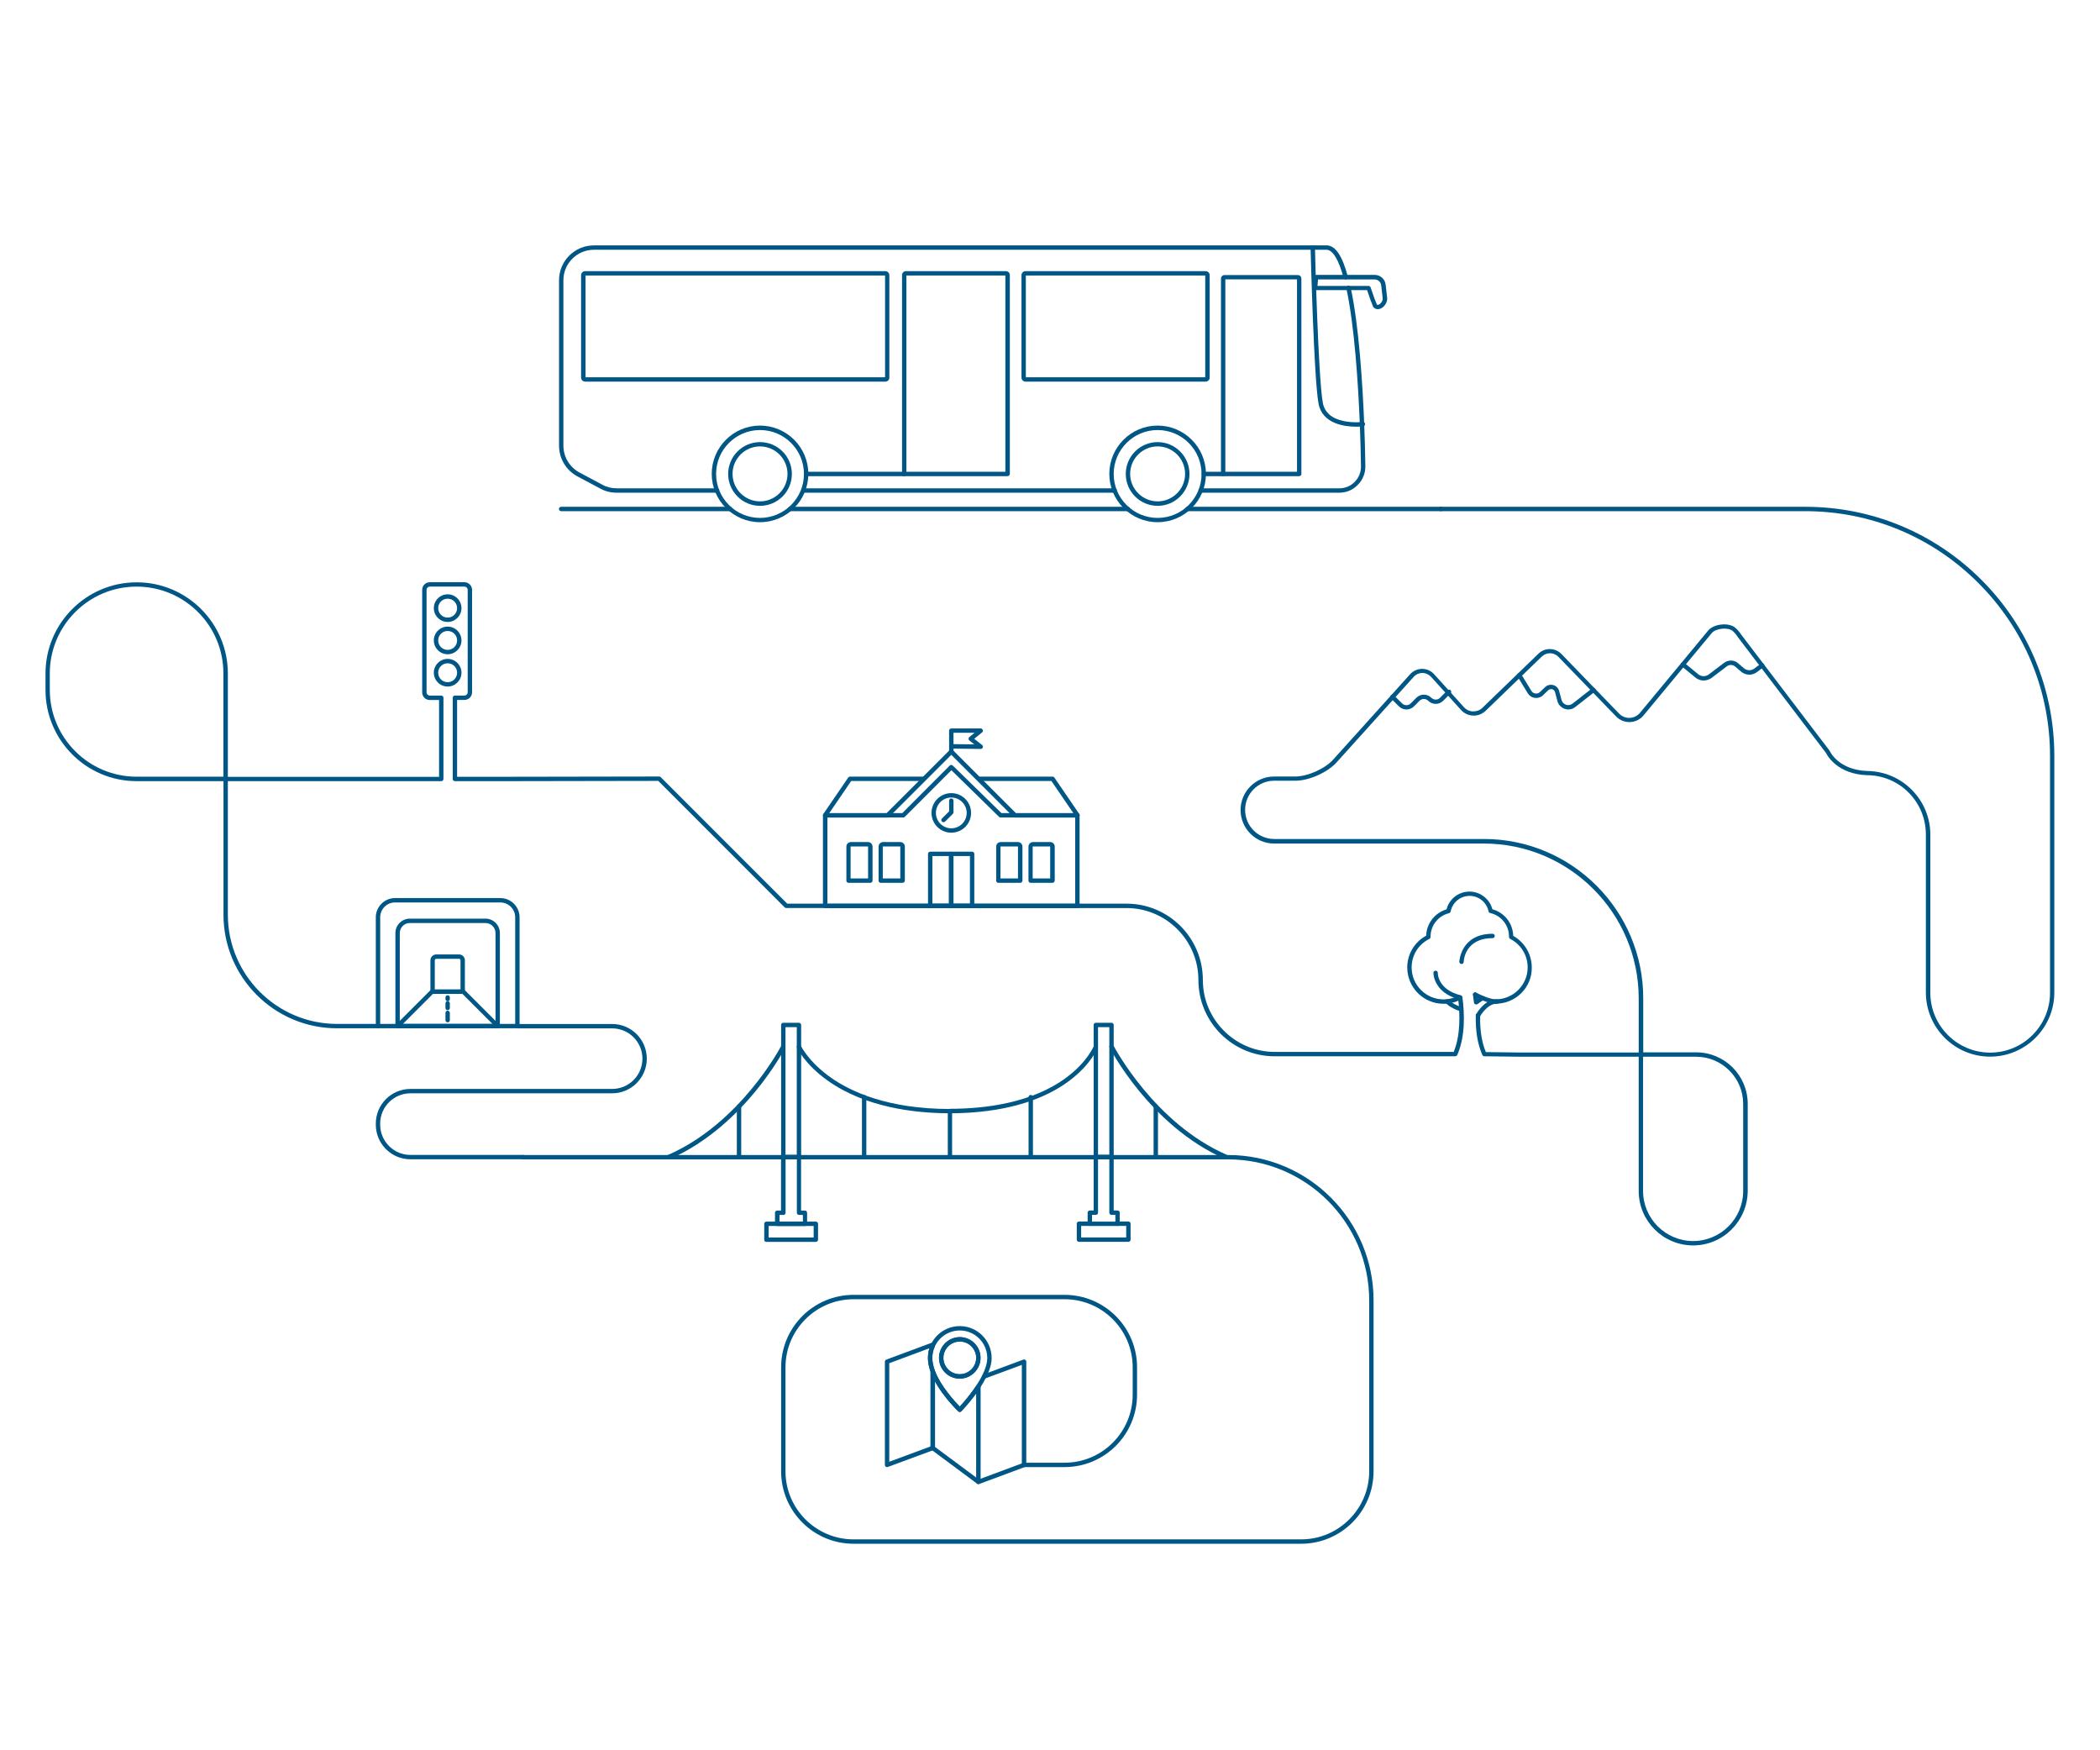 <?xml version="1.0" encoding="utf-8"?>
<!-- Generator: Adobe Illustrator 26.4.1, SVG Export Plug-In . SVG Version: 6.00 Build 0)  -->
<svg version="1.1" id="Layer_1" xmlns="http://www.w3.org/2000/svg" xmlns:xlink="http://www.w3.org/1999/xlink" x="0px" y="0px"
	viewBox="0 0 2400 2000" style="enable-background:new 0 0 2400 2000;">
	<g>
		<g>
			<path fill="#005685" d="M1792.4,810.7c-1.4,0-2.8-0.2-4.1-0.7c-4.1-1.4-7.3-4.7-8.4-8.9l-2.7-10.2c-0.4-1.6-1.7-2.9-3.3-3.3
			c-1.6-0.5-3.3,0-4.5,1.1l-5.4,5.2c-2.4,2.6-5.8,3.9-9.4,3.6c-3.6-0.3-6.7-2.3-8.6-5.4l-11.8-19.3c-0.7-1.2-0.3-2.7,0.8-3.4
			c1.2-0.7,2.7-0.4,3.4,0.8l11.8,19.3c1,1.7,2.8,2.8,4.8,3c2,0.2,3.9-0.6,5.3-2c0,0,0.1-0.1,0.1-0.1l5.4-5.2c2.5-2.4,6-3.3,9.3-2.4
			c3.3,0.9,5.9,3.5,6.8,6.8l2.7,10.2c0.7,2.6,2.6,4.6,5.2,5.5c2.6,0.9,5.3,0.4,7.4-1.3l22.4-17.5c1.1-0.8,2.7-0.7,3.5,0.4
			c0.9,1.1,0.7,2.7-0.4,3.5l-22.4,17.5C1798.1,809.7,1795.3,810.7,1792.4,810.7z" />
		</g>
		<g>
			<path fill="#005685" d="M1947,777.6c-3.3,0-6.7-1.1-9.4-3.4l-15.8-13c-1.1-0.9-1.2-2.5-0.3-3.5c0.9-1.1,2.5-1.2,3.5-0.3l15.8,13
			c3.5,2.9,8.6,3,12.2,0.2l17.4-13.2c4.8-3.6,11.3-3.5,15.9,0.4l6.8,5.8c3.4,2.8,8.2,3,11.7,0.4l7.6-5.7c1.1-0.8,2.7-0.6,3.5,0.5
			c0.8,1.1,0.6,2.7-0.5,3.5l-7.6,5.8c-5.4,4-12.8,3.7-17.9-0.6l-6.8-5.8c-2.8-2.4-6.8-2.5-9.7-0.2l-17.4,13.2
			C1953.3,776.6,1950.1,777.6,1947,777.6z" />
		</g>
		<g>
			<path fill="#005685" d="M1530.6,563h-158.4c-1.4,0-2.5-1.1-2.5-2.5s1.1-2.5,2.5-2.5h158.4c6.7,0,13-2.6,17.7-7.4
			c4.7-4.8,7.2-11.1,7.1-17.8c-0.2-16.1-0.7-32.2-1.3-47.9c-1.9-47.1-6.1-112.3-15.4-155.4c-0.3-1.3,0.6-2.7,1.9-3
			c1.4-0.3,2.7,0.6,3,1.9c9.4,43.4,13.6,108.9,15.5,156.2c0.6,15.7,1.1,31.9,1.3,48c0.2,8-2.9,15.6-8.5,21.3
			C1546.2,559.9,1538.6,563,1530.6,563z" />
		</g>
		<g>
			<path fill="#005685" d="M819.5,563H704.8c-6.7,0-13.2-1.6-18.7-4.7L660,544.4c-13-6.9-21.1-20.4-21.1-35.2v-189
			c0-22,17.9-39.8,39.9-39.8h837.3c10,0,17.9,11.7,24.3,35.7c0.4,1.3-0.4,2.7-1.8,3.1c-1.3,0.4-2.7-0.4-3.1-1.8
			c-5.5-20.6-12.4-32-19.5-32H678.8c-19.3,0-34.9,15.6-34.9,34.8v189c0,12.9,7.1,24.7,18.5,30.8l26.1,13.9
			c4.8,2.7,10.5,4.1,16.4,4.1h114.7c1.4,0,2.5,1.1,2.5,2.5S820.9,563,819.5,563z" />
		</g>
		<g>
			<path fill="#005685" d="M1273.8,563H920.1c-1.4,0-2.5-1.1-2.5-2.5s1.1-2.5,2.5-2.5h353.8c1.4,0,2.5,1.1,2.5,2.5
			S1275.2,563,1273.8,563z" />
		</g>
		<g>
			<path fill="#005685" d="M868.6,596.7c-30.4,0-55.2-24.8-55.2-55.2c0-30.4,24.8-55.2,55.2-55.2c30.4,0,55.2,24.8,55.2,55.2
			C923.8,572,899,596.7,868.6,596.7z M868.6,491.4c-27.7,0-50.2,22.5-50.2,50.2s22.5,50.2,50.2,50.2s50.2-22.5,50.2-50.2
			S896.3,491.4,868.6,491.4z" />
		</g>
		<g>
			<path fill="#005685" d="M1323,596.7c-30.4,0-55.2-24.8-55.2-55.2c0-30.4,24.8-55.2,55.2-55.2s55.2,24.8,55.2,55.2
			C1378.2,572,1353.5,596.7,1323,596.7z M1323,491.4c-27.7,0-50.2,22.5-50.2,50.2s22.5,50.2,50.2,50.2s50.2-22.5,50.2-50.2
			S1350.7,491.4,1323,491.4z" />
		</g>
		<g>
			<path fill="#005685" d="M1011.8,436.1H668.8c-2.6,0-4.7-2.1-4.7-4.7V314.5c0-2.6,2.1-4.7,4.7-4.7h342.9c2.6,0,4.7,2.1,4.7,4.7v116.9
			C1016.5,434,1014.4,436.1,1011.8,436.1z M669.2,431.1h342.3V314.8H669.2V431.1z" />
		</g>
		<g>
			<path fill="#005685" d="M1377.8,436.1h-205.7c-2.6,0-4.7-2.1-4.7-4.7V314.5c0-2.6,2.1-4.7,4.7-4.7h205.7c2.6,0,4.7,2.1,4.7,4.7v116.9
			C1382.5,434,1380.4,436.1,1377.8,436.1z M1172.4,431.1h205V314.8h-205V431.1z" />
		</g>
		<g>
			<path fill="#005685" d="M1484.8,544.1h-86.9c-1.4,0-2.5-1.1-2.5-2.5V318.4c0-2.3,1.8-4.1,4.1-4.1h83.7c2.3,0,4.1,1.8,4.1,4.1v223.2
			C1487.3,542.9,1486.2,544.1,1484.8,544.1z M1400.4,539.1h81.9V319.2h-81.9V539.1z" />
		</g>
		<g>
			<path fill="#005685" d="M1550.4,487.6c-13.2,0-39.2-3-43.5-26.4c-5.4-29.3-8.9-172.3-9.1-178.3c0-1.4,1.1-2.5,2.4-2.6
			c1.4,0,2.5,1.1,2.6,2.4c0,1.5,3.7,148.6,9,177.5c2,11.1,10.2,18.2,24.2,21c10.9,2.2,21.2,1,21.3,0.9c1.4-0.2,2.6,0.8,2.8,2.2
			c0.2,1.4-0.8,2.6-2.2,2.8C1558,487.3,1555,487.6,1550.4,487.6z" />
		</g>
		<g>
			<path fill="#005685" d="M1151.5,544.1h-118.1c-1.4,0-2.5-1.1-2.5-2.5V314.3c0-2.5,2-4.5,4.5-4.5h114.2c2.5,0,4.5,2,4.5,4.5v227.3
			C1154,542.9,1152.9,544.1,1151.5,544.1z M1035.9,539.1H1149V314.8h-113.1V539.1z" />
		</g>
		<g>
			<path fill="#005685" d="M868.6,578c-20.1,0-36.4-16.3-36.4-36.4s16.3-36.4,36.4-36.4s36.4,16.3,36.4,36.4S888.7,578,868.6,578z
			 M868.6,510.1c-17.3,0-31.4,14.1-31.4,31.4s14.1,31.4,31.4,31.4c17.3,0,31.4-14.1,31.4-31.4S885.9,510.1,868.6,510.1z" />
		</g>
		<g>
			<path fill="#005685" d="M1323,578c-20.1,0-36.4-16.3-36.4-36.4s16.3-36.4,36.4-36.4c20.1,0,36.4,16.3,36.4,36.4S1343.1,578,1323,578z
			 M1323,510.1c-17.3,0-31.4,14.1-31.4,31.4s14.1,31.4,31.4,31.4s31.4-14.1,31.4-31.4S1340.4,510.1,1323,510.1z" />
		</g>
		<g>
			<path fill="#005685" d="M1646.7,584.1H1357c-1.4,0-2.5-1.1-2.5-2.5s1.1-2.5,2.5-2.5h289.8c1.4,0,2.5,1.1,2.5,2.5
			S1648.1,584.1,1646.7,584.1z" />
		</g>
		<g>
			<path fill="#005685" d="M1289.1,584.1H902.8c-1.4,0-2.5-1.1-2.5-2.5s1.1-2.5,2.5-2.5h386.3c1.4,0,2.5,1.1,2.5,2.5
			S1290.5,584.1,1289.1,584.1z" />
		</g>
		<g>
			<path fill="#005685" d="M834.4,584.1H641.3c-1.4,0-2.5-1.1-2.5-2.5s1.1-2.5,2.5-2.5h193.1c1.4,0,2.5,1.1,2.5,2.5
			S835.8,584.1,834.4,584.1z" />
		</g>
		<g>
			<path fill="#005685" d="M1574.7,353.3c-1.8,0-3.5-0.7-4.9-2.1c-0.2-0.2-0.4-0.5-0.6-0.9l-3.1-8l-3.7-10.8h-59.3
			c-0.7,0-1.4-0.3-1.8-0.8c-0.5-0.5-0.7-1.2-0.7-1.9l1-12.4c0.1-1.3,1.2-2.3,2.5-2.3h67c6.4,0,11.8,4.8,12.5,11.2l1.7,14.8
			c0.6,5.3-3.1,10.4-7,12.3C1577,353,1575.8,353.3,1574.7,353.3z M1573.6,348c0.4,0.3,1.1,0.6,2.4,0c2.2-1.1,4.5-4.4,4.2-7.2
			l-1.7-14.8c-0.4-3.8-3.7-6.7-7.5-6.7h-64.7l-0.6,7.4h58.3c1.1,0,2,0.7,2.4,1.7l4.3,12.4L1573.6,348z" />
		</g>
		<g>
			<path fill="#005685" d="M511.6,784.5c-8.7,0-15.8-7.1-15.8-15.8s7.1-15.8,15.8-15.8c8.7,0,15.8,7.1,15.8,15.8
			S520.3,784.5,511.6,784.5z M511.6,757.9c-6,0-10.8,4.8-10.8,10.8s4.8,10.8,10.8,10.8s10.8-4.8,10.8-10.8S517.6,757.9,511.6,757.9z
			" />
		</g>
		<g>
			<path fill="#005685" d="M511.6,747.6c-8.7,0-15.8-7.1-15.8-15.8s7.1-15.8,15.8-15.8c8.7,0,15.8,7.1,15.8,15.8
			S520.3,747.6,511.6,747.6z M511.6,721c-6,0-10.8,4.8-10.8,10.8s4.8,10.8,10.8,10.8s10.8-4.8,10.8-10.8S517.6,721,511.6,721z" />
		</g>
		<g>
			<path fill="#005685" d="M511.6,710.7c-8.7,0-15.8-7.1-15.8-15.8c0-8.7,7.1-15.8,15.8-15.8c8.7,0,15.8,7.1,15.8,15.8
			C527.4,703.6,520.3,710.7,511.6,710.7z M511.6,684.1c-6,0-10.8,4.8-10.8,10.8s4.8,10.8,10.8,10.8s10.8-4.8,10.8-10.8
			S517.6,684.1,511.6,684.1z" />
		</g>
		<g>
			<path fill="#005685" d="M1397.9,544.1h-22.2c-1.4,0-2.5-1.1-2.5-2.5s1.1-2.5,2.5-2.5h22.2c1.4,0,2.5,1.1,2.5,2.5
			S1399.3,544.1,1397.9,544.1z" />
		</g>
		<g>
			<path fill="#005685" d="M1033.4,544.1H921.3c-1.4,0-2.5-1.1-2.5-2.5s1.1-2.5,2.5-2.5h112.2c1.4,0,2.5,1.1,2.5,2.5
			S1034.8,544.1,1033.4,544.1z" />
		</g>
		<g>
			<path fill="none" stroke="#005685" stroke-width="5" stroke-linecap="round" stroke-linejoin="round" stroke-miterlimit="10" d="M993.3,433.6" />
		</g>
		<g>
			<path fill="#005685" d="M1709.4,1146.9c-7.6,0-19.5-5.4-24.7-8.2c-1.2-0.7-1.7-2.2-1-3.4c0.7-1.2,2.2-1.7,3.4-1
			c5.4,2.9,16.2,7.6,22.3,7.6c20.1,0,36.5-16.4,36.5-36.5c0-13.7-7.6-26.2-19.9-32.5c-0.8-0.4-1.4-1.3-1.4-2.2c0-0.2,0-0.3,0-0.5
			c0-12.9-8.8-24-21.5-26.9c-1-0.2-1.7-1-1.9-1.9c-2.1-10.3-11.2-17.7-21.6-17.7c-10.6,0-19.7,7.5-21.7,17.8c-0.2,1-0.9,1.7-1.9,2
			c-12.4,3-21,14-21.1,26.7c0,0.2,0,0.3,0,0.5c0,0.9-0.5,1.8-1.4,2.2c-12.5,6.2-20.2,18.7-20.2,32.6c0,20.1,16.4,36.5,36.5,36.5
			c6.1,0,12.1-1.5,17.4-4.4c1.2-0.7,2.7-0.2,3.4,1c0.7,1.2,0.2,2.7-1,3.4c-6,3.3-12.9,5-19.8,5c-22.9,0-41.5-18.6-41.5-41.5
			c0-15.2,8.2-29,21.6-36.3c0.5-14,9.9-26.1,23.3-30.1c3-11.9,13.8-20.3,26.2-20.3c12.3,0,23.1,8.4,26.2,20.2
			c13.8,3.8,23.4,16,23.8,30.4c13.1,7.3,21.2,21.1,21.2,36.2C1750.9,1128.3,1732.3,1146.9,1709.4,1146.9z" />
		</g>
		<g>
			<path fill="none" stroke="#005685" stroke-width="5" stroke-linecap="round" stroke-linejoin="round" stroke-miterlimit="10" d="M1623.9,1108" />
		</g>
		<g>
			<path fill="#005685" d="M1689.2,1162.7c-0.4,0-0.8-0.1-1.2-0.3c-1.2-0.7-1.6-2.2-1-3.4c0.4-0.7,10-17.9,24.4-17.1
			c1.4,0.1,2.4,1.3,2.4,2.6c-0.1,1.3-1.2,2.4-2.5,2.4c0,0-0.1,0-0.1,0c-11.2-0.6-19.7,14.4-19.8,14.6
			C1690.9,1162.2,1690,1162.7,1689.2,1162.7z" />
		</g>
		<g>
			<path fill="none" stroke="#005685" stroke-width="5" stroke-linecap="round" stroke-linejoin="round" stroke-miterlimit="10" d="M1661.3,1142.7" />
		</g>
		<g>
			<path fill="#005685" d="M1687,1147.8c-0.3,0-0.7-0.1-1-0.2c-0.8-0.4-1.4-1.1-1.5-2l-1.1-8.8c-0.2-1.4,0.8-2.6,2.2-2.8
			c1.4-0.2,2.6,0.8,2.8,2.2l0.6,4.7l2.9-2c1.1-0.8,2.7-0.5,3.5,0.6c0.8,1.1,0.5,2.7-0.6,3.5l-6.3,4.4
			C1688,1147.6,1687.6,1147.8,1687,1147.8z" />
		</g>
		<g>
			<path fill="#005685" d="M1663,1207h-206.2c-48.1,0-87.2-39.1-87.2-87.2c0-45.3-36.9-82.2-82.2-82.2H898.6c-0.7,0-1.3-0.3-1.8-0.7
			L752.3,892.3l-172,0.3h-60.4c-1.4,0-2.5-1.1-2.5-2.5v-92.8c0-1.4,1.1-2.5,2.5-2.5h10.9c2.1,0,3.7-1.7,3.7-3.7V674
			c0-2.1-1.7-3.7-3.7-3.7h-39.6c-2.1,0-3.7,1.7-3.7,3.7v117.1c0,2.1,1.7,3.7,3.7,3.7h13.1c1.4,0,2.5,1.1,2.5,2.5v92.8
			c0,1.4-1.1,2.5-2.5,2.5H260.4v152.6c0,68.8,56,124.8,124.8,124.8H432c1.4,0,2.5,1.1,2.5,2.5s-1.1,2.5-2.5,2.5h-46.8
			c-71.6,0-129.8-58.2-129.8-129.8V892.6h-99.2c-57.5,0-104.2-46.8-104.2-104.2v-18.8c0-57.5,46.8-104.2,104.2-104.2
			c57.5,0,104.2,46.8,104.2,104.2v118.1h241.4v-87.8h-10.6c-4.8,0-8.7-3.9-8.7-8.7V674c0-4.8,3.9-8.7,8.7-8.7h39.6
			c4.8,0,8.7,3.9,8.7,8.7v117.1c0,4.8-3.9,8.7-8.7,8.7h-8.4v87.8h57.9l173-0.3c0,0,0,0,0,0c0.7,0,1.3,0.3,1.8,0.7l144.6,144.6h387.8
			c48.1,0,87.2,39.1,87.2,87.2c0,45.3,36.9,82.2,82.2,82.2h204.5c7.9-19.3,7.2-43.1,5.1-60.4c-28.6-8-28.3-29.8-28.3-30
			c0-1.4,1.2-2.4,2.5-2.4c0,0,0,0,0.1,0c1.4,0,2.5,1.2,2.4,2.6c0,0.9,0.1,19,26.2,25.5c1,0.2,1.7,1.1,1.9,2.1
			c2.5,18.5,3.5,44.9-5.9,66.2C1664.9,1206.4,1664,1207,1663,1207z M156.1,670.3c-54.7,0-99.2,44.5-99.2,99.2v18.8
			c0,54.7,44.5,99.2,99.2,99.2h99.2V769.5C255.4,714.8,210.9,670.3,156.1,670.3z" />
		</g>
		<g>
			<path fill="#005685" d="M1670.3,1101.5C1670.3,1101.5,1670.3,1101.5,1670.3,1101.5c-1.5,0-2.5-1.2-2.5-2.6c0-0.3,1.5-31.9,38-31.9
			c1.4,0,2.5,1.1,2.5,2.5s-1.1,2.5-2.5,2.5c-31.8,0-33,26-33,27.1C1672.8,1100.4,1671.7,1101.5,1670.3,1101.5z" />
		</g>
		<g>
			<path fill="none" stroke="#005685" stroke-width="5" stroke-linecap="round" stroke-linejoin="round" stroke-miterlimit="10" d="M1654.6,1144.1" />
		</g>
		<g>
			<path fill="#005685" d="M1669.1,1155.1c-2.4,0-5.7-1.5-8.8-3.2c-2.1-1.1-4.1-2.3-5.4-3.4c-1-0.7-3.8-3-2.5-5.5c0.6-1.2,2.2-1.7,3.4-1
			c0.7,0.4,1.2,1.1,1.3,1.9c1.7,1.9,9.2,5.9,11.7,6.2c0.7-0.4,1.6-0.4,2.3,0c1.2,0.6,1.7,2.2,1,3.4
			C1671.5,1154.6,1670.5,1155.1,1669.1,1155.1z M1656.8,1145.3C1656.8,1145.3,1656.8,1145.3,1656.8,1145.3
			C1656.8,1145.3,1656.8,1145.3,1656.8,1145.3z" />
		</g>
		<g>
			<path fill="#005685" d="M1013.8,1676.4c-0.5,0-1-0.2-1.4-0.4c-0.7-0.5-1.1-1.2-1.1-2.1v-118c0-1,0.7-2,1.6-2.3l52.2-19.4
			c0.8-0.3,1.6-0.2,2.3,0.3c0.7,0.5,1.1,1.2,1.1,2.1v1.1c0,0.4-0.1,0.7-0.2,1c-1.9,4.1-2.8,8.5-2.8,13c0,4.4,1,9.2,2.9,14.4
			c0.1,0.3,0.2,0.6,0.2,0.9v87.6c0,1-0.7,2-1.6,2.3l-52.2,19.3C1014.4,1676.4,1014.1,1676.4,1013.8,1676.4z M1016.3,1557.7v112.6
			l47.2-17.5v-85.4c-2-5.6-3-10.9-3-15.7c0-3.8,0.6-7.5,1.7-11.1L1016.3,1557.7z" />
		</g>
		<g>
			<path fill="#005685" d="M1118.1,1695.8c-0.5,0-1.1-0.2-1.5-0.5l-52.1-38.7c-0.6-0.5-1-1.2-1-2V1567c0-1.2,0.9-2.2,2.1-2.5
			c1.2-0.2,2.4,0.5,2.8,1.6c6.7,18,23.1,35.6,28.5,41.1c3.6-3.9,12-13.4,19.2-24.4c0.6-0.9,1.7-1.3,2.8-1c1.1,0.3,1.8,1.3,1.8,2.4
			v109.1c0,0.9-0.5,1.8-1.4,2.2C1118.9,1695.7,1118.5,1695.8,1118.1,1695.8z M1068.5,1653.3l47.1,35v-96.1
			c-8.4,11.5-16.5,19.9-16.9,20.4c-1,1-2.5,1-3.5,0.1c-0.8-0.7-16.7-15.9-26.7-34.3V1653.3z" />
		</g>
		<g>
			<path fill="#005685" d="M1118.1,1695.8c-1,0-2-0.6-2.3-1.6c-0.5-1.3,0.2-2.7,1.5-3.2l50.5-18.8v-112.6l-42.1,15.6
			c-1.3,0.5-2.7-0.2-3.2-1.5c-0.5-1.3,0.2-2.7,1.5-3.2l45.5-16.9c0.8-0.3,1.6-0.2,2.3,0.3c0.7,0.5,1.1,1.2,1.1,2.1v118
			c0,1-0.6,2-1.6,2.3l-52.1,19.4C1118.7,1695.7,1118.4,1695.8,1118.1,1695.8z" />
		</g>
		<g>
			<path fill="none" stroke="#005685" stroke-width="5" stroke-linecap="round" stroke-linejoin="round" stroke-miterlimit="10" d="M1096.9,1517.8c-13.4,0-25,7.8-30.5,19.1c-0.1,0.3-0.3,0.6-0.4,0.8c-2,4.3-3,9-3,14.1c0,5,1.2,10.2,3,15.3
			c8.4,22.5,30.9,43.8,30.9,43.8s11.6-11.9,21.2-26.6c2.4-3.7,4.7-7.5,6.6-11.4c3.6-7.2,6.1-14.5,6.1-21.1
			C1130.8,1533,1115.6,1517.8,1096.9,1517.8z M1109.3,1568.8c-3.5,2.6-7.8,4.1-12.5,4.1c-11.7,0-21.2-9.5-21.2-21.2
			c0-2.4,0.4-4.8,1.2-6.9c2.9-8.3,10.8-14.3,20.1-14.3c11.7,0,21.2,9.5,21.2,21.2C1118.1,1558.7,1114.7,1564.9,1109.3,1568.8z" />
		</g>
		<g>
			<path fill="#005685" d="M1096.9,1575.3c-13.1,0-23.7-10.6-23.7-23.7c0-2.6,0.4-5.3,1.3-7.8c3.3-9.6,12.3-16,22.4-16
			c13.1,0,23.7,10.6,23.7,23.7c0,7.6-3.7,14.8-9.8,19.2C1106.8,1573.7,1101.9,1575.3,1096.9,1575.3z M1096.9,1532.8
			c-8,0-15.1,5.1-17.7,12.6c-0.7,2-1,4-1,6.1c0,10.3,8.4,18.7,18.7,18.7c4,0,7.8-1.2,11-3.6c4.9-3.5,7.8-9.2,7.8-15.2
			C1115.6,1541.2,1107.2,1532.8,1096.9,1532.8z" />
		</g>
		<g>
			<path fill="#005685" d="M1607.3,810.7c-3.2,0-6.3-1.3-8.5-3.5l-9.2-9.2c-1-1-1-2.6,0-3.5c1-1,2.6-1,3.5,0l9.2,9.2
			c1.3,1.3,3.1,2.1,5,2.1s3.7-0.7,5-2.1l6.4-6.4c4.7-4.7,12.4-4.7,17.1,0c1.3,1.3,3.1,2.1,5,2.1s3.7-0.7,5-2.1l8.5-8.5
			c1-1,2.6-1,3.5,0c1,1,1,2.6,0,3.5l-8.5,8.5c-2.3,2.3-5.3,3.5-8.5,3.5c-3.2,0-6.3-1.3-8.5-3.5c-2.8-2.8-7.2-2.8-10,0l-6.4,6.4
			C1613.6,809.5,1610.5,810.7,1607.3,810.7z" />
		</g>
		<g>
			<path fill="#005685" d="M932.4,1419.1h-56.5c-1.4,0-2.5-1.1-2.5-2.5v-18.2c0-1.4,1.1-2.5,2.5-2.5h56.5c1.4,0,2.5,1.1,2.5,2.5v18.2
			C934.9,1417.9,933.8,1419.1,932.4,1419.1z M878.4,1414.1h51.5v-13.2h-51.5V1414.1z" />
		</g>
		<g>
			<path fill="#005685" d="M913.1,1324.7h-17.9c-1.4,0-2.5-1.1-2.5-2.5v-151c0-1.4,1.1-2.5,2.5-2.5h17.9c1.4,0,2.5,1.1,2.5,2.5v151
			C915.6,1323.6,914.5,1324.7,913.1,1324.7z M897.7,1319.7h12.9v-146h-12.9V1319.7z" />
		</g>
		<g>
			<path fill="#005685" d="M920,1400.9h-31.8c-1.4,0-2.5-1.1-2.5-2.5v-12.6c0-1.4,1.1-2.5,2.5-2.5h4.4v-61c0-1.4,1.1-2.5,2.5-2.5h17.9
			c1.4,0,2.5,1.1,2.5,2.5v61h4.4c1.4,0,2.5,1.1,2.5,2.5v12.6C922.5,1399.8,921.4,1400.9,920,1400.9z M890.8,1395.9h26.8v-7.6h-4.4
			c-1.4,0-2.5-1.1-2.5-2.5v-61h-12.9v61c0,1.4-1.1,2.5-2.5,2.5h-4.4V1395.9z" />
		</g>
		<g>
			<path fill="#005685" d="M1270.3,1324.7h-17.9c-1.4,0-2.5-1.1-2.5-2.5v-151c0-1.4,1.1-2.5,2.5-2.5h17.9c1.4,0,2.5,1.1,2.5,2.5v151
			C1272.8,1323.6,1271.7,1324.7,1270.3,1324.7z M1254.9,1319.7h12.9v-146h-12.9V1319.7z" />
		</g>
		<g>
			<path fill="#005685" d="M1289.6,1419h-56.5c-1.4,0-2.5-1.1-2.5-2.5v-18.2c0-1.4,1.1-2.5,2.5-2.5h9.9v-10.1c0-1.4,1.1-2.5,2.5-2.5h4.4
			v-61c0-1.4,1.1-2.5,2.5-2.5h17.9c1.4,0,2.5,1.1,2.5,2.5v61h4.4c1.4,0,2.5,1.1,2.5,2.5v10.1h9.9c1.4,0,2.5,1.1,2.5,2.5v18.2
			C1292.1,1417.9,1291,1419,1289.6,1419z M1235.6,1414h51.5v-13.2h-9.9c-1.4,0-2.5-1.1-2.5-2.5v-10.1h-4.4c-1.4,0-2.5-1.1-2.5-2.5
			v-61h-12.9v61c0,1.4-1.1,2.5-2.5,2.5h-4.4v10.1c0,1.4-1.1,2.5-2.5,2.5h-9.9V1414z" />
		</g>
		<g>
			<path fill="#005685" d="M1487,1764H975.5c-45.7,0-82.8-37.1-82.8-82.8v-118.8c0-45.7,37.1-82.8,82.8-82.8h241.2
			c45.7,0,82.8,37.1,82.8,82.8v31.2c0,45.7-37.1,82.8-82.8,82.8h-46.4c-1.4,0-2.5-1.1-2.5-2.5s1.1-2.5,2.5-2.5h46.4
			c42.9,0,77.8-34.9,77.8-77.8v-31.2c0-42.9-34.9-77.8-77.8-77.8H975.5c-42.9,0-77.8,34.9-77.8,77.8v118.8
			c0,42.9,34.9,77.8,77.8,77.8H1487c42.9,0,77.8-34.9,77.8-77.8V1486c0-88.9-72.3-161.2-161.2-161.2H598.2c-1.4,0-2.5-1.1-2.5-2.5
			s1.1-2.5,2.5-2.5h805.4c91.7,0,166.2,74.6,166.2,166.2v195.2C1569.8,1726.9,1532.7,1764,1487,1764z" />
		</g>
		<g>
			<path fill="#005685" d="M1085.7,1272.1c-39.8,0-96.3-6.5-139.6-37.2c-26.1-18.5-34.9-37-35.3-37.7c-0.6-1.3,0-2.7,1.2-3.3
			c1.2-0.6,2.7,0,3.3,1.2l0,0c0.1,0.2,8.8,18.2,33.9,36c23.3,16.5,65.8,36.1,136.4,36.1c1.4,0,2.5,1.1,2.5,2.5
			S1087,1272.1,1085.7,1272.1z" />
		</g>
		<g>
			<path fill="#005685" d="M1085.7,1324.7c-1.4,0-2.5-1.1-2.5-2.5v-52.7c0-1.4,1.1-2.5,2.5-2.5c38.9,0,93.6-6.2,133.4-36
			c23.7-17.7,31-35.7,31-35.9c0.5-1.3,2-1.9,3.2-1.4c1.3,0.5,1.9,1.9,1.4,3.2c-0.3,0.8-7.7,19.3-32.4,37.9
			c-40,30.2-94.6,37-134.2,37.3v50.2C1088.2,1323.6,1087,1324.7,1085.7,1324.7z" />
		</g>
		<g>
			<path fill="#005685" d="M1401.5,1324.7c-0.3,0-0.7-0.1-1-0.2c-44.6-19.3-78.2-52.9-98.5-77.7c-22-26.8-33.7-49.4-33.9-49.7
			c-0.6-1.2-0.1-2.7,1.1-3.4c1.2-0.6,2.7-0.1,3.4,1.1c0.5,0.9,46.4,88.8,129.9,125c1.3,0.5,1.8,2,1.3,3.3
			C1403.4,1324.2,1402.4,1324.7,1401.5,1324.7z" />
		</g>
		<g>
			<path fill="#005685" d="M764,1324.7c-1,0-1.9-0.6-2.3-1.5c-0.5-1.3,0-2.7,1.3-3.3c83.5-36.2,129.5-124.1,129.9-125
			c0.6-1.2,2.1-1.7,3.4-1.1c1.2,0.6,1.7,2.1,1.1,3.4c-0.1,0.2-11.8,22.8-33.9,49.7c-20.4,24.8-54,58.4-98.5,77.7
			C764.7,1324.7,764.4,1324.7,764,1324.7z" />
		</g>
		<g>
			<path fill="#005685" d="M844.6,1324.7c-1.4,0-2.5-1.1-2.5-2.5v-57.8c0-1.4,1.1-2.5,2.5-2.5s2.5,1.1,2.5,2.5v57.8
			C847.1,1323.6,846,1324.7,844.6,1324.7z" />
		</g>
		<g>
			<path fill="#005685" d="M1320.9,1324.7c-1.4,0-2.5-1.1-2.5-2.5v-57.8c0-1.4,1.1-2.5,2.5-2.5s2.5,1.1,2.5,2.5v57.8
			C1323.4,1323.6,1322.3,1324.7,1320.9,1324.7z" />
		</g>
		<g>
			<path fill="#005685" d="M987.6,1324.7c-1.4,0-2.5-1.1-2.5-2.5v-68.5c0-1.4,1.1-2.5,2.5-2.5s2.5,1.1,2.5,2.5v68.5
			C990.1,1323.6,989,1324.7,987.6,1324.7z" />
		</g>
		<g>
			<path fill="#005685" d="M1178,1324.7c-1.4,0-2.5-1.1-2.5-2.5v-68.5c0-1.4,1.1-2.5,2.5-2.5s2.5,1.1,2.5,2.5v68.5
			C1180.5,1323.6,1179.4,1324.7,1178,1324.7z" />
		</g>
		<g>
			<path fill="#005685" d="M1277.3,1400.9h-31.8c-1.4,0-2.5-1.1-2.5-2.5s1.1-2.5,2.5-2.5h31.8c1.4,0,2.5,1.1,2.5,2.5
			S1278.6,1400.9,1277.3,1400.9z" />
		</g>
		<g>
			<path fill="#005685" d="M1231.4,1037.7H943c-1.4,0-2.5-1.1-2.5-2.5V931.6c0-1.4,1.1-2.5,2.5-2.5h70.3l72.1-72.1
			c0.9-0.9,2.6-0.9,3.5,0l72.1,72.1h70.3c1.4,0,2.5,1.1,2.5,2.5v103.5C1233.9,1036.6,1232.8,1037.7,1231.4,1037.7z M945.5,1032.7
			h283.3v-98.5H1160c-0.7,0-1.3-0.3-1.8-0.7l-71-71l-71,71c-0.5,0.5-1.1,0.7-1.8,0.7h-68.8V1032.7z" />
		</g>
		<g>
			<path fill="#005685" d="M1087.2,951.5c-12.5,0-22.6-10.1-22.6-22.6s10.1-22.6,22.6-22.6s22.6,10.1,22.6,22.6
			S1099.7,951.5,1087.2,951.5z M1087.2,911.3c-9.7,0-17.6,7.9-17.6,17.6s7.9,17.6,17.6,17.6s17.6-7.9,17.6-17.6
			S1096.9,911.3,1087.2,911.3z" />
		</g>
		<g>
			<path fill="#005685" d="M1078.3,939.5c-0.6,0-1.3-0.2-1.8-0.7c-1-1-1-2.6,0-3.5l8.2-8.2v-12.2c0-1.4,1.1-2.5,2.5-2.5s2.5,1.1,2.5,2.5
			v13.2c0,0.7-0.3,1.3-0.7,1.8l-8.9,8.9C1079.6,939.2,1078.9,939.5,1078.3,939.5z" />
		</g>
		<g>
			<path fill="#005685" d="M943,934.1c-0.5,0-1-0.1-1.4-0.4c-1.1-0.8-1.4-2.3-0.7-3.5l28.5-41.7c0.5-0.7,1.2-1.1,2.1-1.1h82.8
			c1.4,0,2.5,1.1,2.5,2.5s-1.1,2.5-2.5,2.5h-81.5l-27.7,40.6C944.6,933.8,943.8,934.1,943,934.1z" />
		</g>
		<g>
			<path fill="#005685" d="M1231.4,934.1c-0.8,0-1.6-0.4-2.1-1.1l-27.7-40.6h-81.5c-1.4,0-2.5-1.1-2.5-2.5s1.1-2.5,2.5-2.5h82.8
			c0.8,0,1.6,0.4,2.1,1.1l28.5,41.7c0.8,1.1,0.5,2.7-0.7,3.5C1232.3,934,1231.9,934.1,1231.4,934.1z" />
		</g>
		<g>
			<path fill="#005685" d="M1160,934.1h-16.5c-0.7,0-1.3-0.3-1.7-0.7l-54.5-53.3l-53.2,53.3c-0.5,0.5-1.1,0.7-1.8,0.7h-17.9
			c-1.4,0-2.5-1.1-2.5-2.5s1.1-2.5,2.5-2.5h16.8l54.2-54.3c1-1,2.5-1,3.5,0l55.6,54.3h15.5c1.4,0,2.5,1.1,2.5,2.5
			S1161.4,934.1,1160,934.1z" />
		</g>
		<g>
			<path fill="#005685" d="M1111,1037.7h-23.8c-1.4,0-2.5-1.1-2.5-2.5v-59.5c0-1.4,1.1-2.5,2.5-2.5h23.8c1.4,0,2.5,1.1,2.5,2.5v59.5
			C1113.5,1036.6,1112.3,1037.7,1111,1037.7z M1089.7,1032.7h18.8v-54.5h-18.8V1032.7z" />
		</g>
		<g>
			<path fill="#005685" d="M1086.9,1037.7h-23.8c-1.4,0-2.5-1.1-2.5-2.5v-59.5c0-1.4,1.1-2.5,2.5-2.5h23.8c1.4,0,2.5,1.1,2.5,2.5v59.5
			C1089.4,1036.6,1088.2,1037.7,1086.9,1037.7z M1065.6,1032.7h18.8v-54.5h-18.8V1032.7z" />
		</g>
		<g>
			<path fill="#005685" d="M994.7,1008.8h-24.9c-1.4,0-2.5-1.1-2.5-2.5v-38.9c0-2.9,2.3-5.2,5.2-5.2H992c2.9,0,5.2,2.3,5.2,5.2v38.9
			C997.2,1007.7,996,1008.8,994.7,1008.8z M972.2,1003.8h19.9v-36.4c0-0.1-0.1-0.2-0.2-0.2h-19.6c-0.1,0-0.2,0.1-0.2,0.2V1003.8z" />
		</g>
		<g>
			<path fill="#005685" d="M1031.5,1008.8h-24.9c-1.4,0-2.5-1.1-2.5-2.5v-38.9c0-2.9,2.3-5.2,5.2-5.2h19.6c2.9,0,5.2,2.3,5.2,5.2v38.9
			C1034,1007.7,1032.8,1008.8,1031.5,1008.8z M1009,1003.8h19.9v-36.4c0-0.1-0.1-0.2-0.2-0.2h-19.6c-0.1,0-0.2,0.1-0.2,0.2V1003.8z"
			 />
		</g>
		<g>
			<path fill="#005685" d="M1166,1008.8H1141c-1.4,0-2.5-1.1-2.5-2.5v-38.9c0-2.9,2.3-5.2,5.2-5.2h19.6c2.9,0,5.2,2.3,5.2,5.2v38.9
			C1168.5,1007.7,1167.3,1008.8,1166,1008.8z M1143.5,1003.8h19.9v-36.4c0-0.1-0.1-0.2-0.2-0.2h-19.6c-0.1,0-0.2,0.1-0.2,0.2V1003.8
			z" />
		</g>
		<g>
			<path fill="#005685" d="M1202.8,1008.8h-24.9c-1.4,0-2.5-1.1-2.5-2.5v-38.9c0-2.9,2.3-5.2,5.2-5.2h19.6c2.9,0,5.2,2.3,5.2,5.2v38.9
			C1205.3,1007.7,1204.1,1008.8,1202.8,1008.8z M1180.3,1003.8h19.9v-36.4c0-0.1-0.1-0.2-0.2-0.2h-19.6c-0.1,0-0.2,0.1-0.2,0.2
			V1003.8z" />
		</g>
		<g>
			<path fill="#005685" d="M1087.2,861.3c-1.4,0-2.5-1.1-2.5-2.5v-6c0,0,0,0,0,0v-17.9c0-1.4,1.1-2.5,2.5-2.5h33.6c1.1,0,2,0.7,2.4,1.7
			s0,2.1-0.8,2.8l-9,7.3l9,7.1c0.8,0.7,1.2,1.8,0.8,2.8s-1.3,1.7-2.4,1.7l-31.1-0.4v3.5C1089.7,860.2,1088.6,861.3,1087.2,861.3z
			 M1089.7,850.3l23.8,0.3l-5.7-4.5c-0.6-0.5-0.9-1.2-0.9-1.9c0-0.8,0.3-1.5,0.9-2l6-4.9h-24.1V850.3z" />
		</g>
		<g>
			<path fill="#005685" d="M568.8,1175H454.4c-1.4,0-2.5-1.1-2.5-2.5v-106.3c0-9.1,7.4-16.5,16.5-16.5h86.4c9.1,0,16.5,7.4,16.5,16.5
			v106.3C571.3,1173.9,570.2,1175,568.8,1175z M456.9,1170h109.4v-103.8c0-6.4-5.2-11.5-11.5-11.5h-86.4c-6.4,0-11.5,5.2-11.5,11.5
			V1170z" />
		</g>
		<g>
			<path fill="#005685" d="M591.3,1175H432c-1.4,0-2.5-1.1-2.5-2.5v-124.3c0-12.1,9.9-22,22-22h120.3c12.1,0,22,9.9,22,22v124.3
			C593.8,1173.9,592.7,1175,591.3,1175z M434.5,1170h154.3v-121.8c0-9.4-7.6-17-17-17H451.5c-9.4,0-17,7.6-17,17V1170z" />
		</g>
		<g>
			<path fill="#005685" d="M454.4,1175c-0.6,0-1.3-0.2-1.8-0.7c-1-1-1-2.6,0-3.5l39.3-39.3c0.5-0.5,1.1-0.7,1.8-0.7l35.7-0.1
			c0,0,0,0,0,0c0.7,0,1.3,0.3,1.8,0.7l39.4,39.4c1,1,1,2.6,0,3.5c-1,1-2.6,1-3.5,0l-38.7-38.7l-33.6,0.1l-38.6,38.6
			C455.7,1174.7,455,1175,454.4,1175z" />
		</g>
		<g>
			<path fill="#005685" d="M528.8,1135.6h-34.4c-1.4,0-2.5-1.1-2.5-2.5v-35.8c0-3.7,3-6.7,6.7-6.7h26c3.7,0,6.7,3,6.7,6.7v35.8
			C531.3,1134.4,530.2,1135.6,528.8,1135.6z M496.9,1130.6h29.4v-33.3c0-0.9-0.8-1.7-1.7-1.7h-26c-0.9,0-1.7,0.8-1.7,1.7V1130.6z" />
		</g>
		<g>
			<path fill="#005685" d="M511.6,1168.2c-1.4,0-2.5-1.1-2.5-2.5v-8.3c0-1.4,1.1-2.5,2.5-2.5s2.5,1.1,2.5,2.5v8.3
			C514.1,1167.1,513,1168.2,511.6,1168.2z" />
		</g>
		<g>
			<path fill="#005685" d="M511.6,1154.3c-1.4,0-2.5-1.1-2.5-2.5v-5.3c0-1.4,1.1-2.5,2.5-2.5s2.5,1.1,2.5,2.5v5.3
			C514.1,1153.2,513,1154.3,511.6,1154.3z" />
		</g>
		<g>
			<path fill="#005685" d="M511.6,1144.1c-1.4,0-2.5-1.1-2.5-2.5v-1.8c0-1.4,1.1-2.5,2.5-2.5s2.5,1.1,2.5,2.5v1.8
			C514.1,1143,513,1144.1,511.6,1144.1z" />
		</g>
		<g>
			<path fill="#005685" d="M598.2,1324.7H469.1c-21.9,0-39.6-17.8-39.6-39.6v-1.2c0-21.9,17.8-39.6,39.6-39.6h230.5
			c19.1,0,34.6-15.5,34.6-34.6s-15.5-34.6-34.6-34.6H591.3c-1.4,0-2.5-1.1-2.5-2.5s1.1-2.5,2.5-2.5h108.3
			c21.9,0,39.6,17.8,39.6,39.6s-17.8,39.6-39.6,39.6H469.1c-19.1,0-34.6,15.5-34.6,34.6v1.2c0,19.1,15.5,34.6,34.6,34.6h129.1
			c1.4,0,2.5,1.1,2.5,2.5S599.6,1324.7,598.2,1324.7z" />
		</g>
		<g>
			<path fill="#005685" d="M1935,1423.1c-34.3,0-62.2-27.9-62.2-62.2v-153.4h-135.3l-41.1-0.5c-1,0-1.9-0.6-2.3-1.5
			c-5.4-12.2-7.9-27.5-7.5-45.3c0-1.4,1.1-2.4,2.5-2.4c0,0,0,0,0.1,0c1.4,0,2.5,1.2,2.4,2.6c-0.4,16.4,1.8,30.5,6.5,41.8l39.4,0.5
			h135.3v-61.8c0-97.6-79.4-177-177-177h-239.7c-21.1,0-38.3-17.2-38.3-38.3c0-21.1,17.2-38.3,38.3-38.3h24.1
			c14.1,0,34-8.8,43.4-19.3l88-97.6c3.5-3.9,8.5-6.1,13.7-6.1c0,0,0,0,0,0c5.2,0,10.2,2.2,13.7,6.1l34.1,37.7
			c2.7,3,6.4,4.7,10.4,4.8c4,0.1,7.8-1.3,10.7-4.1l64.2-62c7.3-7,18.9-6.8,26,0.4l66,68.2c3.2,3.3,7.6,5.1,12.2,4.9
			c4.6-0.2,8.8-2.3,11.7-5.8l78-94.1c3-3.7,8.8-6.2,15.4-6.8c6.4-0.6,12.1,0.8,15.6,3.8c3,2.6,5,5.3,7.7,9.1l99.9,131.2
			c0.1,0.2,0.2,0.3,0.3,0.5c0.4,0.9,10.3,21.8,43.2,22.8l1,0c19,0.6,36.8,8.4,50.1,22.1s20.6,31.7,20.6,50.7v180.6
			c0,37.7,30.7,68.4,68.4,68.4s68.4-30.7,68.4-68.4V864c0-74.8-29.1-145-82-197.9c-52.9-52.9-123.1-82-197.9-82h-416.5
			c-1.4,0-2.5-1.1-2.5-2.5s1.1-2.5,2.5-2.5h416.5c76.1,0,147.6,29.6,201.4,83.4s83.4,125.3,83.4,201.4v270.1
			c0,40.5-32.9,73.4-73.4,73.4s-73.4-32.9-73.4-73.4V953.5c0-17.7-6.8-34.5-19.1-47.2s-28.9-20-46.6-20.5l-1,0
			c-34.4-1-46.1-22.6-47.5-25.5l-99.7-131c0,0,0-0.1-0.1-0.1c-2.5-3.7-4.2-6-6.8-8.2c-2.5-2.1-7-3.1-11.9-2.6c-5.2,0.5-9.9,2.4-12,5
			l-78,94.1c-3.8,4.6-9.4,7.4-15.4,7.6c-6,0.2-11.8-2.1-15.9-6.4l-66-68.2c-5.1-5.3-13.6-5.4-18.9-0.3l-64.2,62
			c-3.9,3.7-8.9,5.7-14.3,5.5c-5.4-0.2-10.3-2.5-13.9-6.5l-34.1-37.7c-2.6-2.8-6.2-4.5-10-4.5c0,0,0,0,0,0c-3.8,0-7.5,1.6-10,4.5
			l-88,97.6c-10.4,11.6-31.6,21-47.2,21h-24.1c-18.4,0-33.3,14.9-33.3,33.3s14.9,33.3,33.3,33.3h239.7c100.4,0,182,81.7,182,182
			v61.8h60.6c32.4,0,58.8,26.4,58.8,58.8v99.6C1997.2,1395.2,1969.3,1423.1,1935,1423.1z M1877.8,1207.5v153.4
			c0,31.5,25.7,57.2,57.2,57.2s57.2-25.7,57.2-57.2v-99.6c0-29.6-24.1-53.8-53.8-53.8H1877.8z" />
		</g>
	</g>
</svg>